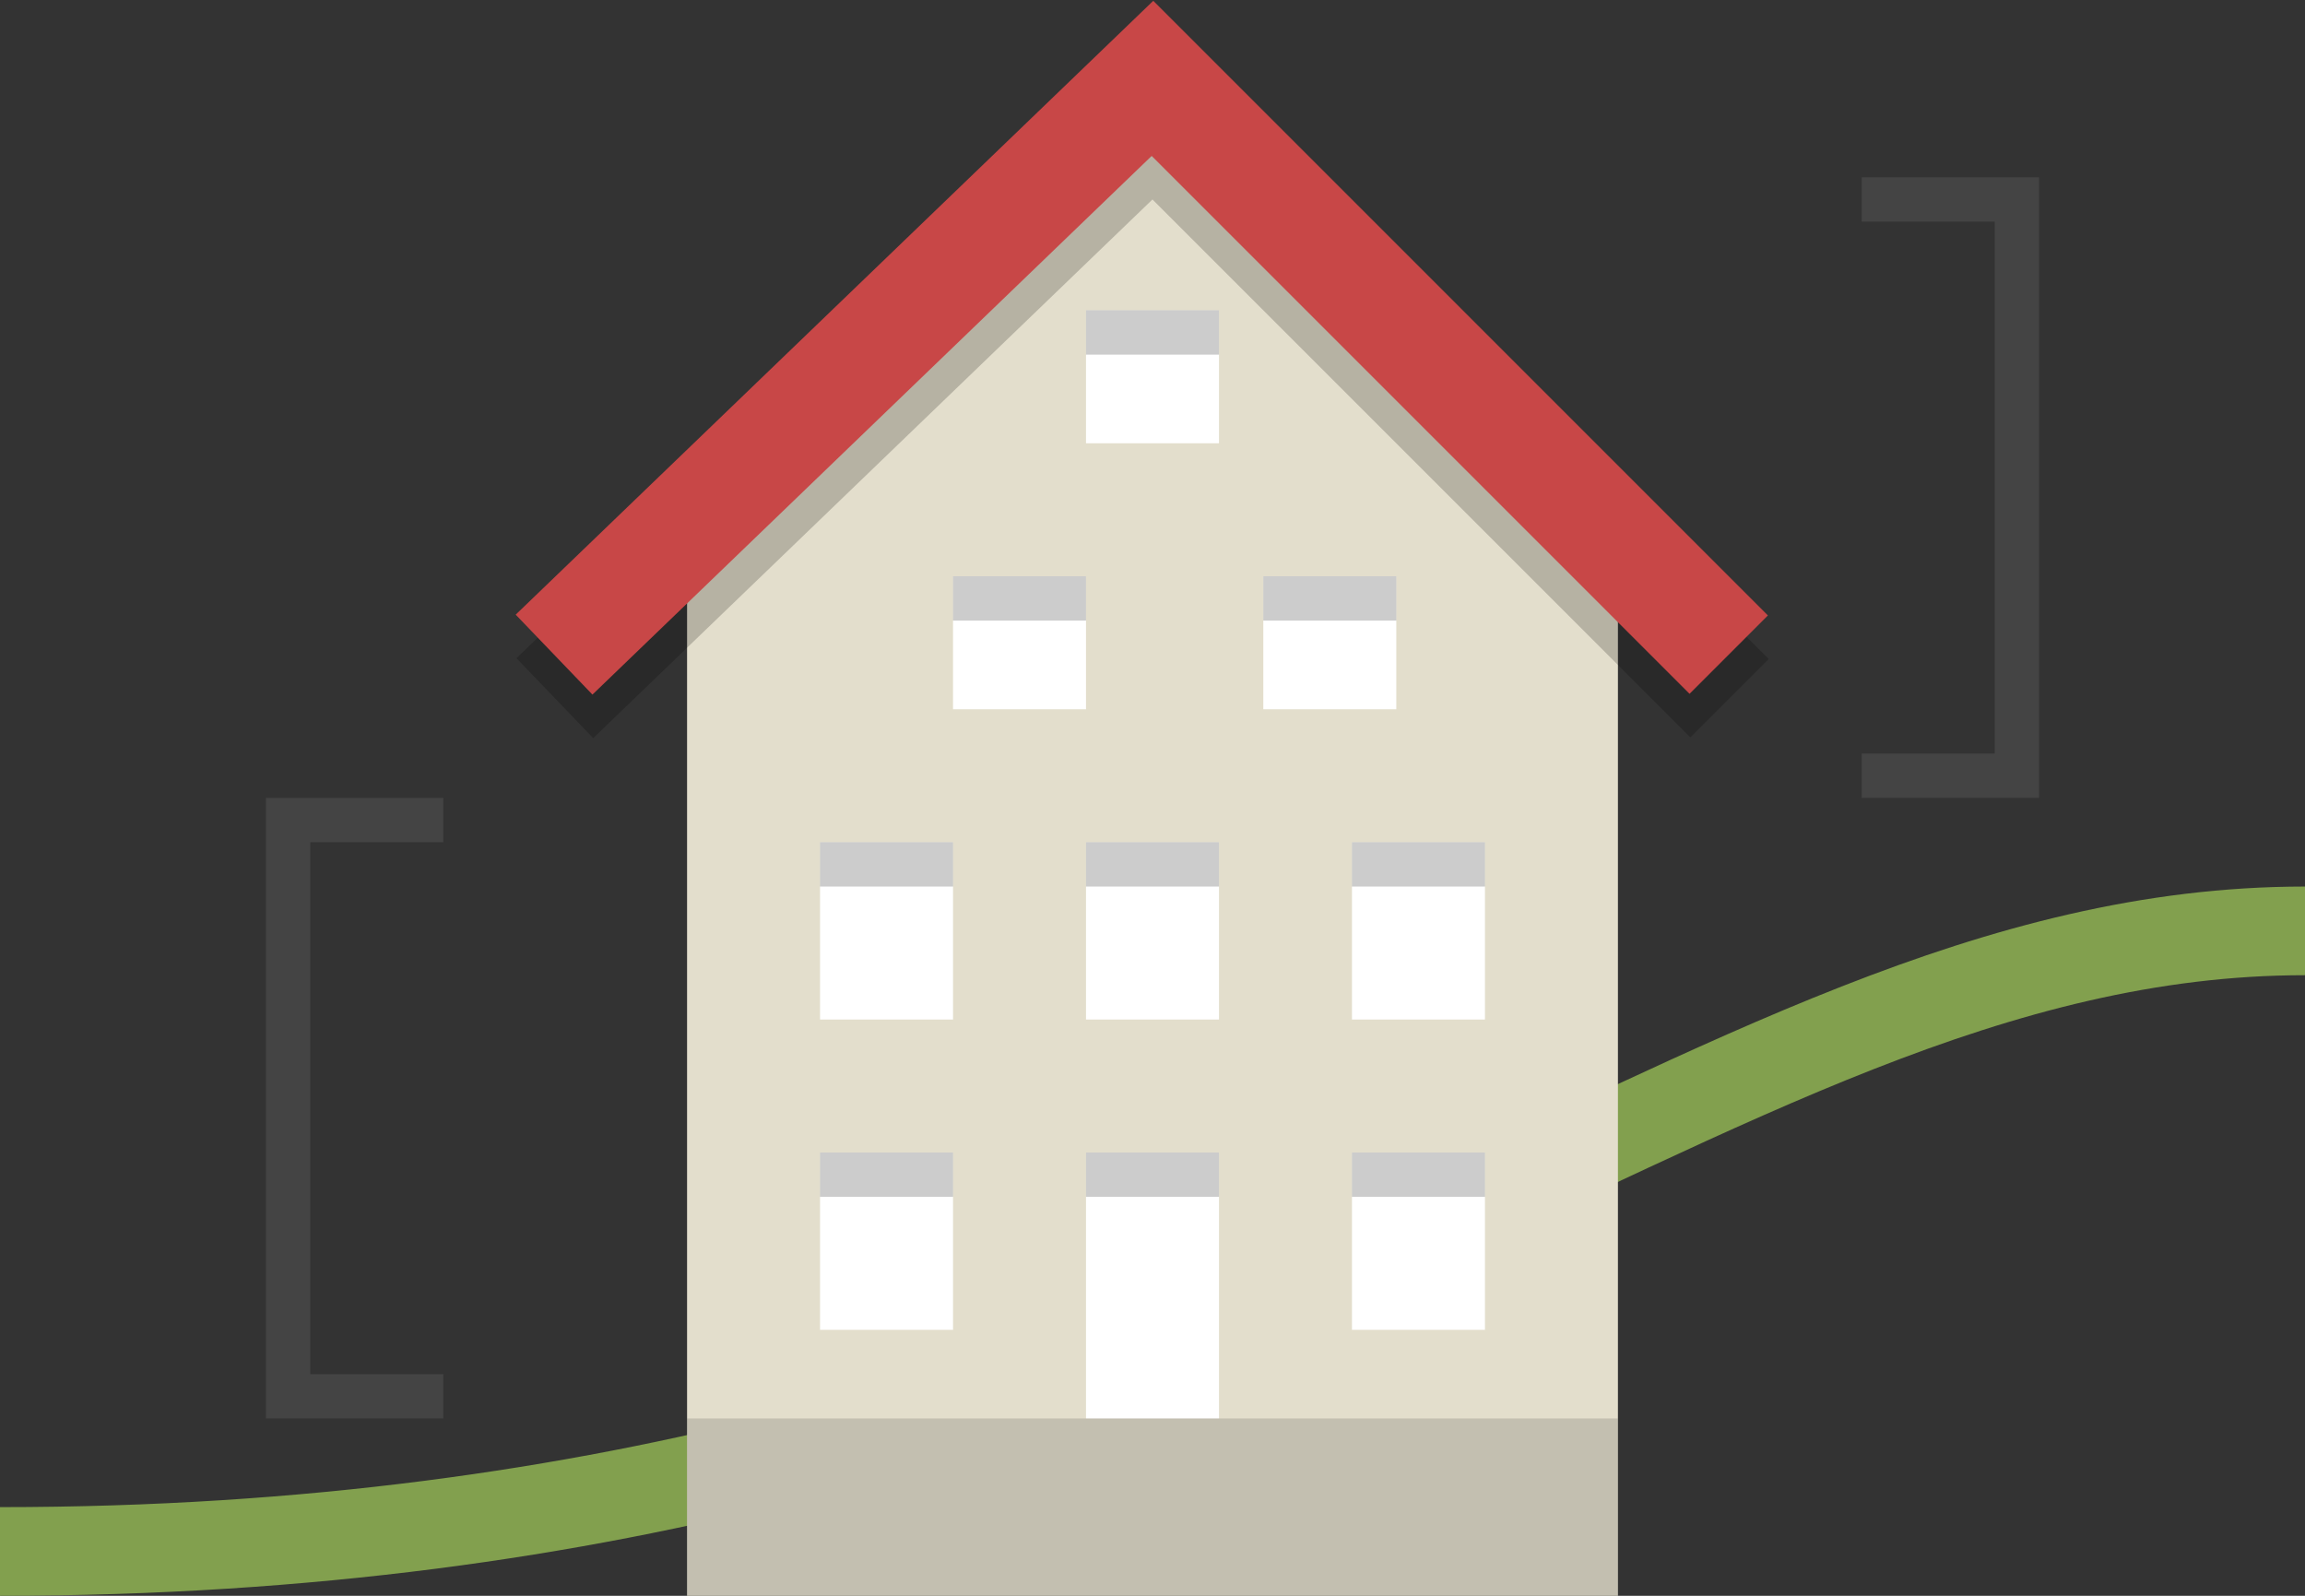 <?xml version="1.0" encoding="UTF-8"?>
<svg version="1.1" viewBox="0 0 208 144" xmlns="http://www.w3.org/2000/svg">
 <rect x="0" y="0" width="208" height="144" fill="#333333" stroke="none"/>
 <path d="m0 140c112 0 152-56 208-56" fill="none" stroke="#82a04e" stroke-linejoin="round" stroke-width="8"/>
 <path d="m104 8-42 40v96h84v-96z" fill="#e3decc"/>
 <rect x="114" y="52" width="12" height="12" fill="#fff"/>
 <rect x="86" y="52" width="12" height="12" fill="#fff"/>
 <rect x="98" y="104" width="12" height="24" fill="#fff"/>
 <rect x="74" y="104" width="12" height="16" fill="#fff"/>
 <rect x="122" y="104" width="12" height="16" fill="#fff"/>
 <rect x="98" y="28" width="12" height="12" fill="#fff"/>
 <rect x="86" y="52" width="12" height="4" fill-opacity=".2"/>
 <rect x="114" y="52" width="12" height="4" fill-opacity=".2"/>
 <rect x="98" y="28" width="12" height="4" fill-opacity=".2"/>
 <rect x="122" y="104" width="12" height="4" fill-opacity=".2"/>
 <rect x="98" y="104" width="12" height="4" fill-opacity=".2"/>
 <rect x="74" y="104" width="12" height="4" fill-opacity=".2"/>
 <rect x="74" y="76" width="12" height="16" fill="#fff"/>
 <rect x="74" y="76" width="12" height="4" fill-opacity=".2"/>
 <rect x="98" y="76" width="12" height="16" fill="#fff"/>
 <rect x="98" y="76" width="12" height="4" fill-opacity=".2"/>
 <rect x="122" y="76" width="12" height="16" fill="#fff"/>
 <rect x="122" y="76" width="12" height="4" fill-opacity=".2"/>
 <rect x="62" y="128" width="84" height="16" fill="#444" fill-opacity=".2"/>
 <path d="m40 126h-14v-52h14" fill="none" stroke="#444" stroke-width="4"/>
 <path d="m168 70h14v-52h-14" fill="none" stroke="#444" stroke-width="4"/>
 <path d="m104.14 4-57.535 55.393 6.926 7.213 50.465-48.607 48.537 48.537 7.07-7.072z" color="#000000" fill-opacity=".2" style="-inkscape-stroke:none"/>
 <path d="m104.07 0.072-57.535 55.393 6.926 7.213 50.465-48.607 48.537 48.537 7.07-7.072z" color="#000000" fill="#c84747" style="-inkscape-stroke:none"/>
</svg>
